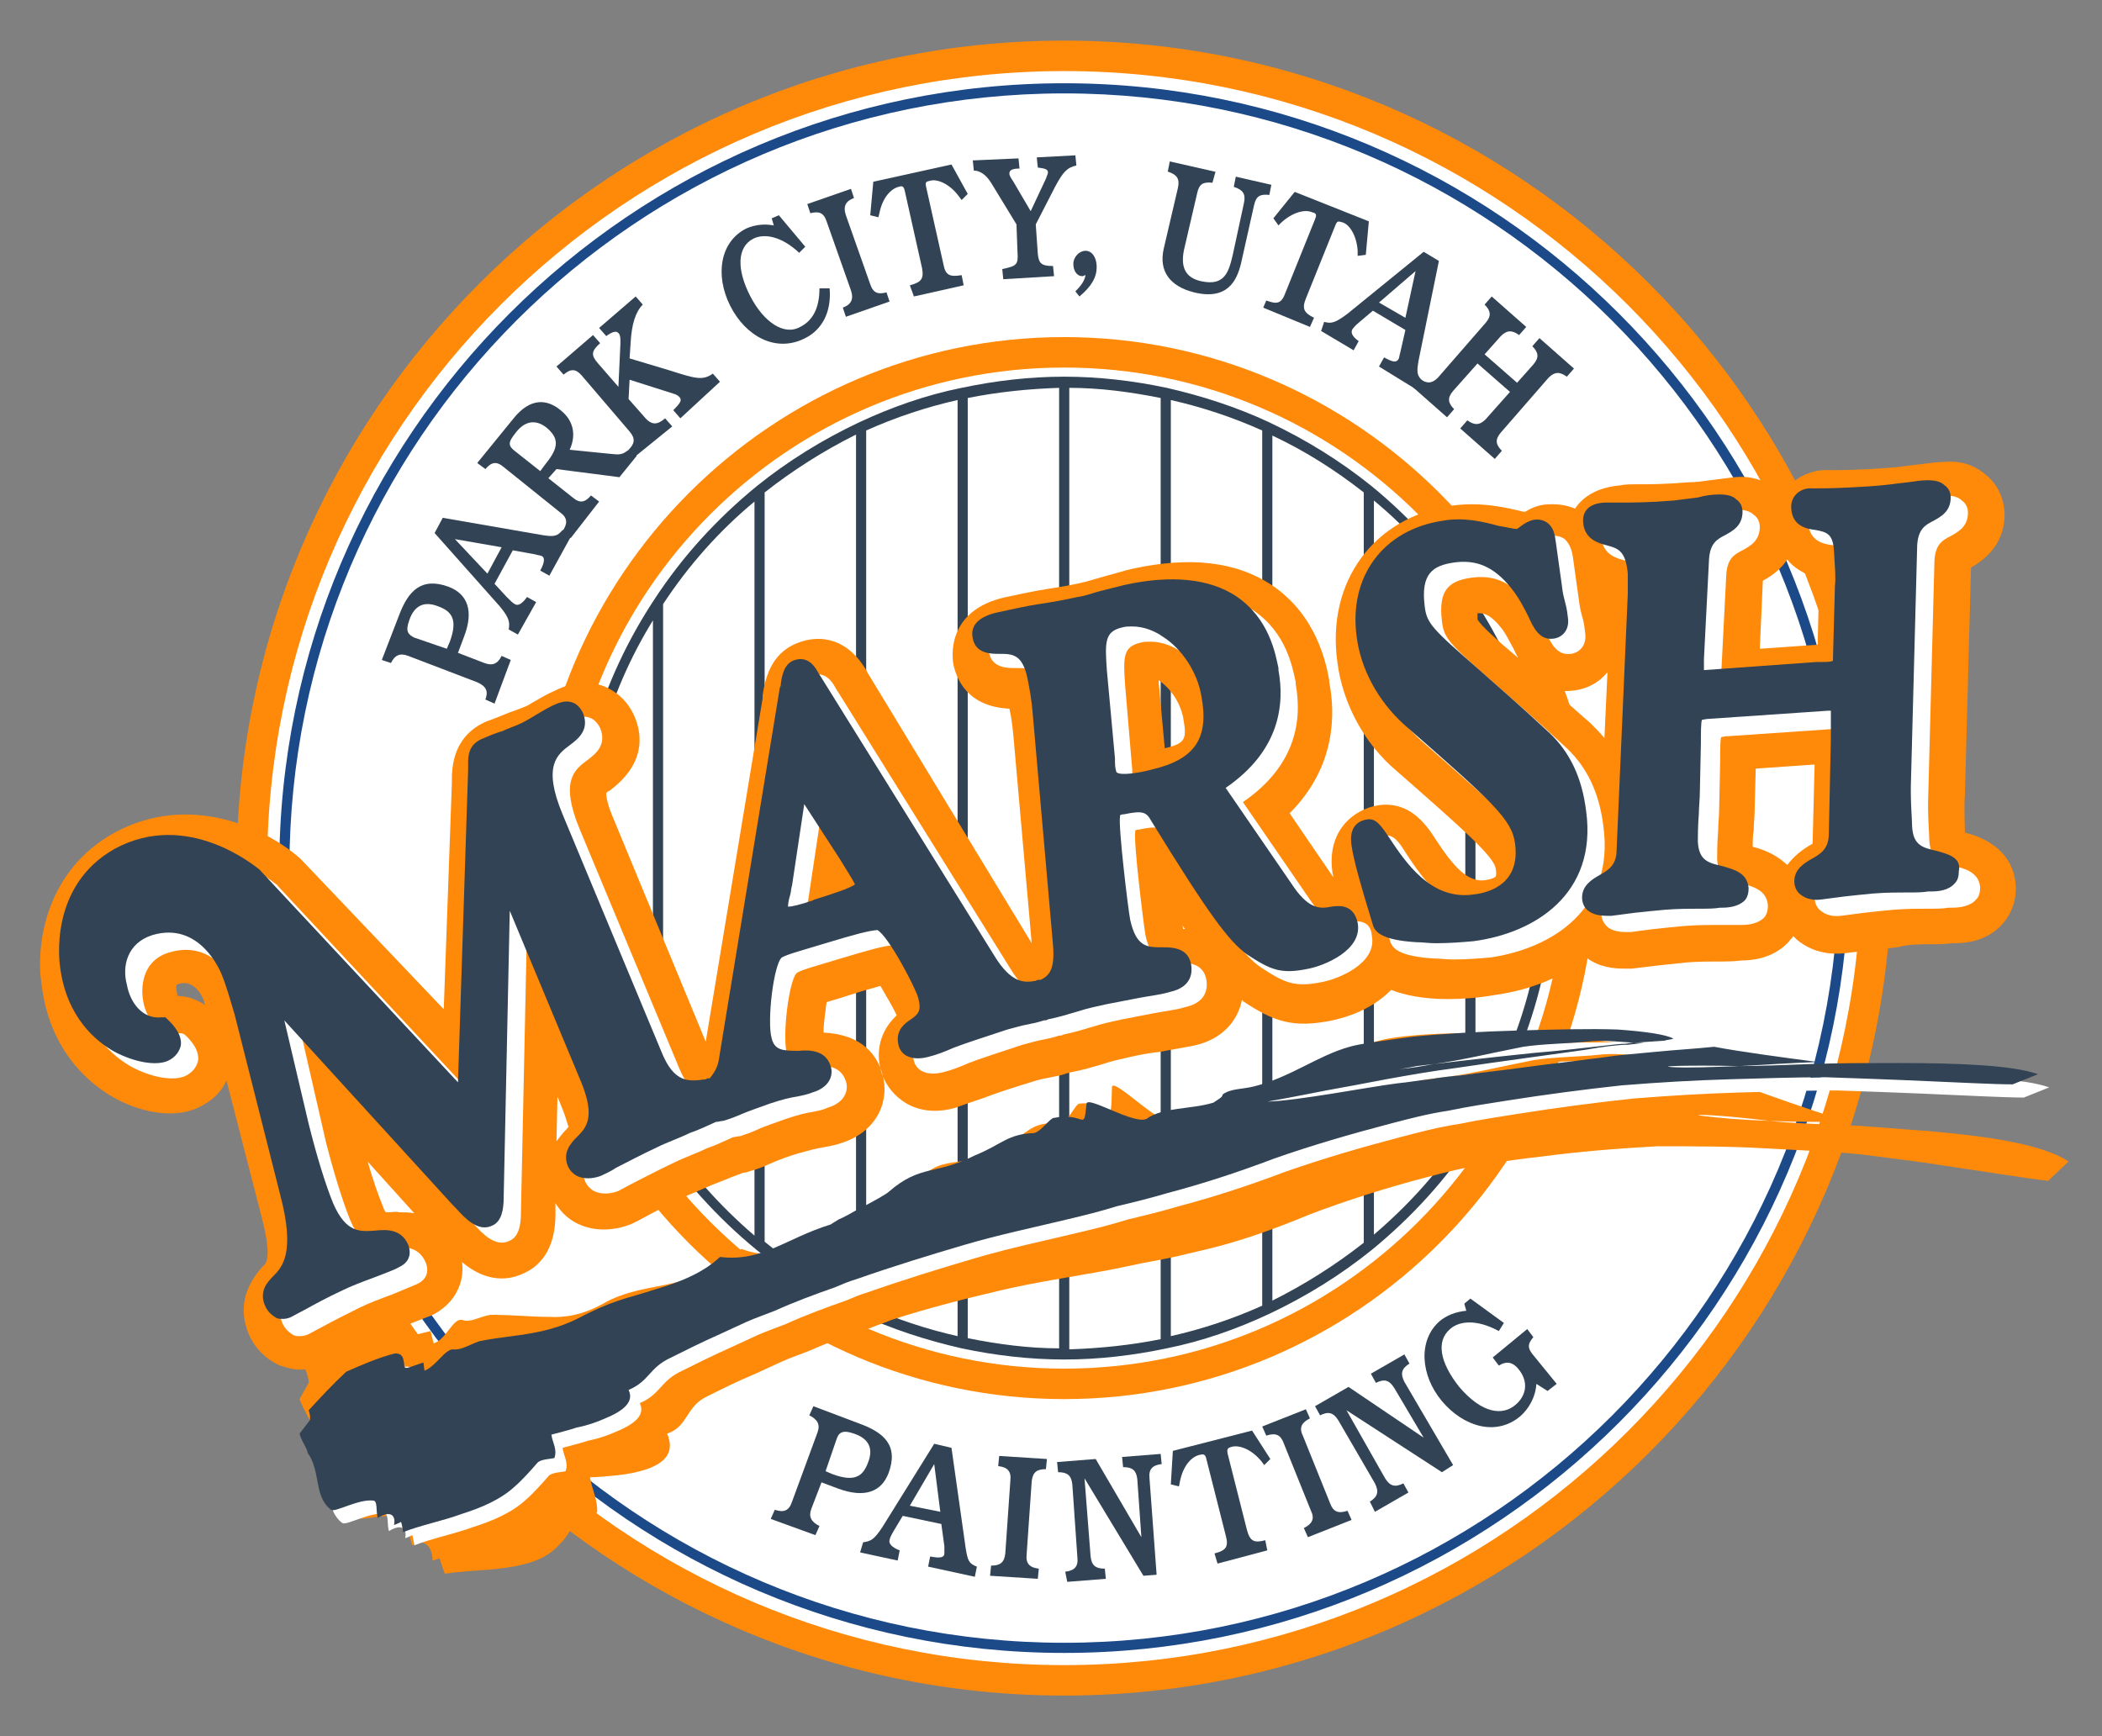 <?xml version="1.0" encoding="UTF-8" standalone="no"?>
<svg width="207px" height="171px" viewBox="0 0 207 171" version="1.1" xmlns="http://www.w3.org/2000/svg" xmlns:xlink="http://www.w3.org/1999/xlink" xmlns:sketch="http://www.bohemiancoding.com/sketch/ns">
    <rect x="0" y="0" width="207" height="171" fill="#808080" stroke="none"/>
    <!-- Generator: Sketch 3.4 (15588) - http://www.bohemiancoding.com/sketch -->
    <title>marsh-painting</title>
    <desc>Created with Sketch.</desc>
    <defs></defs>
    <g id="Page-1" stroke="none" stroke-width="1" fill="none" fill-rule="evenodd" sketch:type="MSPage">
        <g id="marsh-painting" sketch:type="MSLayerGroup" transform="translate(3, 4)">
            <circle id="Oval" fill="#FFFFFF" sketch:type="MSShapeGroup" cx="101.2" cy="81.3" r="80.6"></circle>
            <path d="M101.8,163 C56.9,163 20.3,126.4 20.3,81.5 C20.3,36.6 56.9,0 101.8,0 C146.7,0 183.3,36.6 183.3,81.5 C183.3,126.4 146.7,163 101.8,163 L101.8,163 Z M101.8,3 C58.5,3 23.3,38.2 23.3,81.5 C23.3,124.8 58.5,160 101.8,160 C145.1,160 180.3,124.8 180.3,81.5 C180.3,38.2 145.1,3 101.8,3 L101.8,3 Z" id="Shape" fill="#FF8908" sketch:type="MSShapeGroup"></path>
            <path d="M101.8,4.2 C59.2,4.2 24.5,38.9 24.5,81.5 C24.5,124.1 59.2,158.8 101.8,158.8 C144.4,158.8 179.1,124.1 179.1,81.5 C179.1,38.9 144.4,4.2 101.8,4.2 L101.8,4.2 Z M101.8,157.8 C59.7,157.8 25.5,123.6 25.5,81.5 C25.5,39.4 59.7,5.2 101.8,5.2 C143.9,5.2 178.1,39.4 178.1,81.5 C178.1,123.6 143.9,157.8 101.8,157.8 L101.8,157.8 Z" id="Shape" fill="#1C4A88" sketch:type="MSShapeGroup"></path>
            <g id="Group" transform="translate(72, 123)" fill="#314354" sketch:type="MSShapeGroup">
                <path d="M5.5,14.1 C5.8,13.3 5.5,12.8 4.7,12.4 L5.1,11.5 L9.6,13.2 C12.1,14.1 13.5,15.4 12.5,18.1 C11.8,19.9 10.2,20.6 7.5,19.6 L5.9,19 L4.9,21.6 C4.6,22.4 4.9,22.9 5.7,23.3 L5.3,24.2 L0.9,22.6 L1.3,21.7 C2.2,22 2.7,21.8 3,20.9 L5.5,14.1 L5.5,14.1 Z M6.3,17.9 C6.5,18 6.8,18.1 7,18.2 C9.2,19 10,18.4 10.5,17 C11,15.7 10.6,14.7 9.1,14.2 C8,13.8 7.6,14.1 7.4,14.7 L6.3,17.9 L6.3,17.9 Z" id="Shape"></path>
                <path d="M10,24.9 C10.8,24.8 11.1,24.6 11.9,23.4 L17,15.2 L18.7,15.6 L20.1,25.5 C20.3,26.7 20.4,27 21.2,27.3 L21,28.3 L16.4,27.3 L16.6,26.3 C17.6,26.5 18,26.4 18,26 L18,25.3 L17.7,23.1 L13.9,22.3 L13,23.8 C12.7,24.3 12.6,24.6 12.6,24.7 C12.5,25 12.8,25.4 13.6,25.7 L13.4,26.7 L9.7,25.9 L10,24.9 L10,24.9 Z M14.6,21.3 L17.6,21.9 L17,17.2 L14.6,21.3 L14.6,21.3 Z" id="Shape"></path>
                <path d="M22.6,27.2 C23.5,27.2 23.9,26.9 24,26 L24.5,18.8 C24.6,17.9 24.2,17.5 23.3,17.4 L23.4,16.4 L28.1,16.7 L28,17.7 C27.1,17.7 26.7,18 26.6,18.9 L26.1,26.1 C26,27 26.4,27.4 27.3,27.5 L27.2,28.5 L22.5,28.2 L22.6,27.2 L22.6,27.2 Z" id="Shape"></path>
                <path d="M29.9,27.8 C30.8,27.7 31.2,27.3 31.1,26.4 L30.6,19.2 C30.5,18.3 30.1,18 29.2,18 L29.1,17 L32.9,16.7 L37.4,24.4 L37.4,24.4 L37,18.7 C36.9,17.8 36.5,17.5 35.6,17.5 L35.5,16.5 L39.3,16.2 L39.4,17.2 C38.5,17.3 38.1,17.7 38.2,18.6 L38.9,28.1 L37.6,28.2 L31.8,18.6 L31.8,18.6 L32.4,26.3 C32.5,27.2 32.9,27.5 33.8,27.5 L33.9,28.5 L30.1,28.8 L29.9,27.8 L29.9,27.8 Z" id="Shape"></path>
                <path d="M44.6,26 C45.8,25.7 46,25.3 45.7,24.2 L43.8,16.7 C43.7,16.2 43.5,16.2 43.1,16.3 C42.3,16.5 41.5,17.4 41.2,18.9 L41.1,19.4 L40.3,19.2 L40.5,15.9 L48.3,13.9 L50.1,16.7 L49.5,17.3 L49.2,16.9 C48.2,15.7 47,15.3 46.3,15.5 C45.9,15.6 45.8,15.7 45.9,16.2 L47.8,23.7 C48.1,24.8 48.5,25 49.6,24.7 L49.8,25.7 L44.9,27 L44.6,26 L44.6,26 Z" id="Shape"></path>
                <path d="M53.4,23.5 C54.2,23.1 54.5,22.6 54.1,21.8 L51.4,15.1 C51.1,14.3 50.6,14.1 49.7,14.4 L49.3,13.5 L53.6,11.8 L54,12.7 C53.2,13.1 52.9,13.6 53.3,14.4 L56,21.1 C56.3,21.9 56.8,22.1 57.7,21.8 L58.1,22.7 L53.8,24.4 L53.4,23.5 L53.4,23.5 Z" id="Shape"></path>
                <path d="M59.9,20.9 C60.7,20.4 60.8,19.9 60.4,19.1 L56.8,12.9 C56.3,12.1 55.8,12 55,12.4 L54.5,11.5 L57.8,9.6 L65.2,14.6 L65.2,14.6 L62.3,9.7 C61.8,8.9 61.3,8.8 60.5,9.2 L60,8.3 L63.3,6.4 L63.8,7.3 C63,7.8 62.9,8.3 63.3,9.1 L68.1,17.3 L67,18 L57.6,11.9 L57.6,11.9 L61.4,18.6 C61.9,19.4 62.4,19.5 63.2,19.1 L63.7,20 L60.4,21.9 L59.9,20.9 L59.9,20.9 Z" id="Shape"></path>
                <path d="M76,4.7 C75.4,5.4 75.4,5.8 76.1,6.6 L78.3,9.3 L77.4,10 L76.3,9.3 C76.2,10.7 75.5,11.8 74.7,12.5 C72.3,14.5 69.1,13.5 67,11 C64.9,8.5 64.6,5 66.8,3.1 C67.4,2.6 68.3,2.2 69.4,2.1 L69.2,1.4 L69.8,0.9 L73.1,3.3 L72.6,4.1 C70.4,2.9 68.7,3.1 67.8,3.9 C66.4,5.1 66.8,7.2 68.7,9.6 C71,12.3 73,12.4 74.2,11.4 C75.3,10.5 75.6,9.1 74.5,7.8 C74,7.2 73.4,7 72.6,7.5 L72,6.7 L75.4,3.9 L76,4.7 L76,4.7 Z" id="Shape"></path>
            </g>
            <path d="M101.8,133.8 C73,133.8 49.5,110.3 49.5,81.5 C49.5,52.7 73,29.2 101.8,29.2 C130.6,29.2 154.1,52.7 154.1,81.5 C154.1,110.3 130.6,133.8 101.8,133.8 L101.8,133.8 Z M101.8,32.2 C74.6,32.2 52.5,54.3 52.5,81.5 C52.5,108.7 74.6,130.8 101.8,130.8 C129,130.8 151.1,108.7 151.1,81.5 C151.1,54.3 129,32.2 101.8,32.2 L101.8,32.2 Z" id="Shape" fill="#FF8908" sketch:type="MSShapeGroup"></path>
            <g id="Group" transform="translate(34, 11)" fill="#314354" sketch:type="MSShapeGroup">
                <path d="M3.2,49.6 C2.4,49.3 1.9,49.5 1.5,50.3 L0.6,50 L2.3,45.6 C3.2,43.2 4.5,41.8 7.2,42.8 C9,43.5 9.7,45.1 8.7,47.7 L8.1,49.3 L10.7,50.3 C11.5,50.6 12,50.4 12.4,49.6 L13.3,50 L11.7,54.3 L10.8,53.9 C11.1,53.1 10.9,52.6 10,52.2 L3.2,49.6 L3.2,49.6 Z M7,48.9 C7.1,48.7 7.2,48.4 7.3,48.2 C8.1,46 7.5,45.2 6.1,44.7 C4.8,44.2 3.8,44.6 3.3,46.1 C2.9,47.2 3.2,47.5 3.8,47.8 L7,48.9 L7,48.9 Z" id="Shape"></path>
                <path d="M13.1,47 C13.2,46.3 13.2,45.9 12.2,44.7 L5.8,37.5 L6.6,36 L16.4,37.7 C17.6,37.9 17.9,37.8 18.4,37.2 L19.3,37.7 L17.1,41.7 L16.2,41.2 C16.7,40.3 16.6,39.9 16.4,39.8 C16.3,39.7 16,39.7 15.7,39.6 L13.5,39.2 L11.7,42.5 L12.9,43.8 C13.3,44.2 13.5,44.4 13.7,44.5 C14,44.7 14.4,44.5 14.9,43.8 L15.8,44.3 L14,47.5 L13.1,47 L13.1,47 Z M11,41.5 L12.4,38.9 L7.8,38.1 L11,41.5 L11,41.5 Z" id="Shape"></path>
                <path d="M18.4,37.3 C18.9,36.6 18.9,36 18.2,35.5 L12.6,31 C11.9,30.4 11.4,30.5 10.8,31.2 L10,30.6 L13.5,26.3 C15.3,24 17,24.4 18.2,25.4 C19.6,26.5 19.7,28 19.1,29.3 L23.1,29.7 C24,29.8 24.3,29.8 24.9,29.3 L25.7,29.9 L24,32 L17.8,31.2 L17,32.1 L19.4,34 C20.1,34.6 20.6,34.5 21.2,33.8 L22,34.4 L19.2,38 L18.4,37.3 L18.4,37.3 Z M16.2,31.4 L16.8,30.6 C18.1,29 18,28.1 16.8,27.1 C15.9,26.4 14.8,26.3 13.8,27.6 C13,28.6 13,28.9 13.8,29.5 L16.2,31.4 L16.2,31.4 Z" id="Shape"></path>
                <path d="M24.9,29.3 C25.5,28.7 25.6,28.2 25,27.5 L20.3,22 C19.7,21.3 19.2,21.3 18.5,21.9 L17.8,21.1 L21.4,18 L22.1,18.8 C21.2,19.6 21.2,20 21.9,20.8 L23.9,23.1 L24.1,18.8 C24.1,18.3 24.1,18 23.9,17.8 C23.7,17.6 23.4,17.6 22.7,18.1 L22,17.3 L25.6,14.2 L26.3,15 C25.6,15.7 25.2,16.9 25.1,18.8 L25,20.3 L29,21.5 C31.5,22.3 32.2,22.5 33.2,21.8 L33.9,22.6 L30,26.2 L29.3,25.4 C30,24.7 30.2,24.4 29.9,24.1 C29.8,24 29.7,23.9 29.4,23.8 L25,22.4 L24.9,24.3 L26.4,26 C27.2,27 27.8,26.8 28.5,26.2 L29.2,27 L25.5,30 L24.9,29.3 L24.9,29.3 Z" id="Shape"></path>
                <path d="M39,6.5 L39.7,6.2 L42.3,9.3 L41.7,9.9 C39.9,8.2 38.2,8 37.2,8.5 C35.6,9.3 35.5,11.5 36.9,14.2 C38.2,16.7 40.2,18.1 41.8,17.2 C43,16.6 43.7,15.4 43.7,13.4 L44.7,13.4 C44.9,15.8 43.9,17.5 42.3,18.3 C39.4,19.8 36.4,18.1 34.9,15.1 C33.4,12.1 33.9,8.8 36.5,7.5 C37.2,7.2 38.1,7 39.2,7.2 L39.2,7.2 L39,6.5 L39,6.5 Z" id="Shape"></path>
                <path d="M46,15.3 C46.8,15 47.1,14.5 46.8,13.6 L44.4,6.8 C44.1,5.9 43.6,5.8 42.8,6 L42.5,5.1 L46.8,3.6 L47.1,4.5 C46.3,4.8 46,5.3 46.3,6.2 L48.7,13 C49,13.9 49.5,14 50.3,13.8 L50.6,14.7 L46.3,16.2 L46,15.3 L46,15.3 Z" id="Shape"></path>
                <path d="M52.6,13.1 C53.7,12.8 54,12.5 53.8,11.4 L52.1,3.8 C52,3.3 51.8,3.3 51.5,3.4 C50.7,3.6 49.9,4.5 49.6,6 L49.5,6.4 L48.7,6.2 L49,2.9 L56.7,1.2 L58.3,4.1 L57.7,4.7 L57.4,4.3 C56.5,3.1 55.3,2.6 54.6,2.8 C54.2,2.9 54.1,2.9 54.2,3.4 L55.9,11 C56.1,12.1 56.5,12.3 57.7,12.1 L57.9,13.1 L53,14.2 L52.6,13.1 L52.6,13.1 Z" id="Shape"></path>
                <path d="M61.7,11.5 C63.1,11.2 63.3,11.1 63.2,9.8 L63.1,7.1 L60.6,3 C60.1,2.2 59.5,1.8 58.9,1.8 L58.8,0.8 L63.3,0.6 L63.4,1.6 C62.6,1.6 62.4,1.8 62.4,2.1 C62.4,2.3 62.6,2.6 62.8,2.9 L64.5,5.8 L66,2.6 C66.1,2.3 66.2,2.1 66.2,2 C66.2,1.7 66,1.6 65.2,1.5 L65.1,0.5 L68.9,0.3 L69,1.3 C68.1,1.5 67.7,1.9 66.9,3.4 L65,7.1 L65.2,10 C65.3,10.9 65.5,11.2 66.7,11.2 L66.8,12.2 L61.8,12.5 L61.7,11.5 L61.7,11.5 Z" id="Shape"></path>
                <path d="M68.9,13.7 C69.4,13.2 69.8,12.7 69.9,12.1 C69.8,12.1 69.7,12.2 69.6,12.2 C69,12.2 68.7,11.6 68.7,11 C68.7,10.3 69.3,9.7 69.9,9.7 C70.5,9.7 71,10.3 71,11.3 C71,12.3 70.5,13.2 69.3,14.2 L68.9,13.7 L68.9,13.7 Z" id="Shape"></path>
                <path d="M82.4,3 C81.5,2.9 81.1,3.1 80.9,4 L79.6,9.6 C79.2,11.5 79.9,12.4 81.3,12.7 C83.6,13.2 84,11.8 84.4,10.1 L85.5,5 C85.7,4.1 85.4,3.7 84.5,3.4 L84.7,2.4 L88.2,3.2 L88,4.2 C87.1,4.1 86.7,4.3 86.5,5.2 L85.2,11 C84.8,12.6 83.9,14.6 80.6,13.8 C78.2,13.2 77.1,11.7 77.6,9.5 L79,3.5 C79.2,2.6 78.9,2.2 78,1.9 L78.2,0.9 L82.6,1.9 L82.7,1.9 L82.4,3 L82.4,3 Z" id="Shape"></path>
                <path d="M87.7,14.6 C88.8,15 89.2,14.9 89.6,13.8 L92.5,6.6 C92.7,6.1 92.6,6 92.2,5.9 C91.5,5.6 90.3,5.9 89.2,6.9 L88.9,7.2 L88.4,6.5 L90.5,3.9 L97.8,6.8 L97.5,10.1 L96.7,10.2 L96.7,9.7 C96.6,8.2 95.9,7.1 95.2,6.9 C94.8,6.8 94.7,6.7 94.5,7.2 L91.6,14.4 C91.2,15.4 91.4,15.8 92.4,16.3 L92,17.2 L87.4,15.3 L87.7,14.6 L87.7,14.6 Z" id="Shape"></path>
                <path d="M93.4,16.7 C94.1,16.9 94.5,16.8 95.7,15.9 L103.2,9.8 L104.7,10.7 L102.7,20.5 C102.5,21.7 102.5,22 103.2,22.6 L102.7,23.5 L98.8,21.1 L99.3,20.2 C100.2,20.7 100.5,20.7 100.7,20.4 C100.8,20.3 100.8,20 100.9,19.7 L101.4,17.5 L98.2,15.6 L96.9,16.7 C96.4,17.1 96.3,17.3 96.2,17.4 C96,17.7 96.1,18.1 96.8,18.6 L96.3,19.5 L93.1,17.6 L93.4,16.7 L93.4,16.7 Z M98.8,14.8 L101.4,16.3 L102.4,11.7 L98.8,14.8 L98.8,14.8 Z" id="Shape"></path>
                <path d="M102.8,22.3 C103.5,22.8 104,22.8 104.6,22.2 L109.3,16.8 C109.9,16.1 109.8,15.6 109.2,15 L109.9,14.2 L113.3,17.2 L112.6,18 C111.9,17.5 111.4,17.5 110.8,18.1 L109.2,19.9 L112.4,22.7 L114,20.9 C114.6,20.2 114.5,19.7 113.9,19.1 L114.6,18.3 L118,21.3 L117.3,22.1 C116.6,21.6 116.1,21.6 115.5,22.2 L110.8,27.6 C110.2,28.3 110.3,28.8 110.9,29.4 L110.2,30.2 L106.8,27.2 L107.5,26.4 C108.2,26.9 108.7,26.9 109.3,26.3 L111.7,23.6 L108.5,20.8 L106.1,23.5 C105.5,24.2 105.6,24.7 106.2,25.3 L105.5,26.1 L102.1,23.1 L102.8,22.3 L102.8,22.3 Z" id="Shape"></path>
            </g>
            <path d="M142.2,55.1 C139.4,50.9 136,47.1 132.1,43.9 C129,41.4 125.6,39.3 122,37.6 L122,37.6 C118.8,36.1 115.4,35 111.9,34.2 L111.9,34.2 C108.6,33.5 105.2,33.1 101.8,33.1 C98.4,33.1 95,33.5 91.7,34.2 C88.2,34.9 84.8,36.1 81.6,37.6 C78,39.3 74.6,41.4 71.5,43.9 C67.6,47.1 64.2,50.8 61.4,55.1 C56.2,63 53.5,72.1 53.5,81.5 C53.5,90.9 56.2,100.1 61.4,107.9 L61.4,107.9 C64.2,112.1 67.6,115.9 71.5,119.1 C74.6,121.6 78,123.7 81.6,125.4 C84.8,126.9 88.2,128 91.7,128.8 C95,129.5 98.4,129.9 101.8,129.9 C105.2,129.9 108.6,129.5 111.9,128.8 L111.8,128.3 L111.9,128.8 C115.4,128.1 118.8,126.9 122,125.4 L122,125.4 C125.6,123.7 129,121.6 132.1,119.1 C136,115.9 139.4,112.2 142.2,107.9 C147.4,100 150.1,90.9 150.1,81.5 C150.1,72.1 147.3,62.9 142.2,55.1 L142.2,55.1 Z M142.3,57.1 C146.8,64.5 149.1,72.9 149.1,81.5 C149.1,90.2 146.8,98.6 142.3,105.9 L142.3,57.1 L142.3,57.1 Z M72.3,44.5 C75.1,42.3 78.1,40.4 81.3,38.8 L81.3,124 C78.1,122.5 75.1,120.6 72.3,118.3 L72.3,44.5 L72.3,44.5 Z M82.3,38.4 C85.2,37.1 88.2,36.1 91.3,35.4 L91.3,127.6 C88.2,126.9 85.2,125.9 82.3,124.6 L82.3,38.4 L82.3,38.4 Z M92.3,35.2 C95.3,34.6 98.3,34.3 101.3,34.2 L101.3,128.8 C98.3,128.8 95.3,128.4 92.3,127.8 L92.3,35.2 L92.3,35.2 Z M102.3,34.2 C105.3,34.2 108.3,34.6 111.3,35.2 L111.3,127.9 C108.3,128.5 105.3,128.8 102.3,128.9 L102.3,34.2 L102.3,34.2 Z M112.3,35.4 C115.4,36.1 118.4,37.1 121.3,38.4 L121.3,124.6 C118.4,125.9 115.4,126.9 112.3,127.6 L112.3,35.4 L112.3,35.4 Z M122.3,38.9 C125.5,40.4 128.5,42.3 131.3,44.5 L131.3,118.4 C128.5,120.6 125.5,122.5 122.3,124.1 L122.3,38.9 L122.3,38.9 Z M61.3,57.1 L61.3,106 C56.8,98.6 54.5,90.2 54.5,81.6 C54.5,72.8 56.8,64.4 61.3,57.1 L61.3,57.1 Z M62.3,107.5 L62.3,55.5 C64.8,51.7 67.8,48.3 71.3,45.4 L71.3,117.7 C67.8,114.7 64.8,111.3 62.3,107.5 L62.3,107.5 Z M132.3,117.6 L132.3,45.3 C135.8,48.2 138.8,51.6 141.3,55.4 L141.3,107.4 C138.8,111.3 135.7,114.7 132.3,117.6 L132.3,117.6 Z" id="Shape" fill="#314354" sketch:type="MSShapeGroup"></path>
            <path d="M190.5,78 C190.5,77.1 190.4,75.8 190.5,74.2 L191.1,51.9 C193.4,50.6 194.5,48.7 194.4,46.4 C194.3,45 193.7,43.7 192.6,42.8 C191.8,42.1 190.5,41.3 188.4,41.5 C187.8,41.5 187.1,41.6 186.3,41.7 C185.3,41.8 184.2,42 182.7,42.1 C179.7,42.3 178.5,42.3 177.7,42.3 L176.6,42.3 C174.9,42.4 173.4,43.3 172.5,44.7 C172.4,44.5 172.2,44.4 172,44.3 C171.2,43.6 169.9,42.8 167.8,43 C167,43.1 166.2,43.2 165.4,43.3 C164.7,43.4 164,43.5 163.3,43.5 C160.9,43.7 159.4,43.7 158.3,43.7 C157.6,43.7 157,43.7 156.6,43.8 C154.3,44 152.9,44.9 152.1,46.1 C151.2,45.7 150.2,45.6 149.1,45.7 C148.3,45.8 147.7,46.1 147.2,46.4 L147,46.4 C145.4,46 142.9,45.4 140,45.8 C132.3,46.9 127.6,53.3 128.7,61.2 C129.2,65.2 131.3,69.2 134.5,71.9 C141,77.6 144.2,80.4 144.3,81.6 C144.4,82.1 144.3,82.3 144.3,82.3 C144.3,82.4 143.9,82.6 143.2,82.7 C141.5,82.9 140.1,81.3 138.4,78.7 C137.5,77.3 135.9,74.9 132.8,75.3 C130.2,75.7 127.7,77.9 128.2,81.8 C128.2,82 128.3,82.2 128.3,82.4 L124,76.1 C128.6,71.5 128.5,66.2 127.9,63.2 L127.9,63 C127.6,61.4 126.7,56.6 122.2,53.6 C118.7,51.3 114.2,50.8 108.6,52 C107.7,52.2 106.8,52.5 106,52.7 C105.3,52.9 104.6,53.1 103.9,53.3 C102.7,53.6 101.5,53.8 100.2,54 C98.9,54.2 97.5,54.5 96.1,54.8 C90,56.1 90.8,61 90.9,61.5 C91.2,62.8 92.2,65.6 96.4,65.8 C96.6,66.6 96.7,67.5 96.8,68.5 L98.6,88.9 L82.4,62.2 L82.3,62 C80.1,58.3 77.1,58.8 75.9,59.2 C73.7,59.9 72.5,61.6 72.1,64.5 L72.1,64.7 L72.1,64.8 L66.5,98.6 L57.4,76.6 C56.8,75.2 56.7,74.5 56.7,74.1 C56.8,74 56.9,73.9 57,73.9 C60.5,71.3 60.3,68.5 59.5,66.6 C58.9,65.2 57.9,64.2 56.5,63.6 C54.4,62.8 52.5,63.6 51.7,64 C51,64.3 50.3,64.7 49.8,65 C49.4,65.2 49,65.5 48.7,65.6 C48.2,65.8 47.7,66 47.1,66.2 C46.4,66.5 45.6,66.8 44.8,67.1 C42.6,68.1 41.5,70 41.5,72.7 L41.5,73.1 L40.7,95.4 L26.8,80.8 C26.7,80.7 26.6,80.6 26.5,80.5 C23.2,77.6 15.7,74 8.3,78 C1.4,81.8 0.5,89.2 1.1,93 C1.9,99.6 5.9,102.8 8.2,104.1 C10.5,105.4 13.9,106.3 16.5,105.1 C17.8,104.5 18.8,103.6 19.3,102.4 L22.8,116 C23.8,119.9 23.2,120.5 22.9,120.7 C21,122.8 20.5,125 21.5,127.4 C22.1,128.8 23.2,129.9 24.6,130.5 C25.2,130.7 25.9,130.9 26.5,130.9 C27.3,130.9 28.1,130.7 28.8,130.4 C29.3,130.2 29.8,129.9 30.5,129.5 C31.4,129 32.5,128.4 33.8,127.8 C34.5,127.5 35.7,127 36.8,126.6 C37.9,126.2 38.8,125.8 39.4,125.6 C41.6,124.6 42.8,122.5 42.5,120.3 C43.9,121.5 46.1,122.6 48.6,121.4 C50.6,120.5 51.7,118.5 51.7,115.6 L51.7,114.5 C52.3,115.5 53.2,116.3 54.3,116.7 C55.8,117.3 57.7,117.2 59.3,116.5 C59.7,116.3 60.3,116 61,115.6 C62,115.1 63.2,114.4 64.8,113.7 C65.8,113.3 66.8,112.8 67.9,112.4 C68.6,112.1 69.4,111.8 70.2,111.5 C70.5,111.5 70.7,111.4 71,111.3 C71.8,111.1 72.4,110.8 73.1,110.5 C73.8,110.2 74.6,109.9 75.6,109.6 C76.7,109.3 77.4,109.1 78.1,109 C78.6,108.9 79.2,108.8 79.8,108.6 C83.6,107.4 84.6,104.2 83.9,101.8 C83.4,100 82,97.9 78.1,97.7 C78.1,96.7 78.3,95.6 78.4,94.7 C79.1,94.5 80.1,94.2 81,93.9 C82.2,93.5 83.1,93.3 83.7,93.1 C84.2,94 84.9,95.1 85.3,96 C83.2,98 83.4,100.3 83.8,101.6 C84.2,102.9 85.1,104 86.3,104.7 C87.7,105.5 89.4,105.6 91.1,105.1 C91.9,104.8 92.8,104.5 93.7,104.2 C95,103.7 96.5,103.2 98.8,102.5 C99.4,102.3 100,102.2 100.5,102.1 C101,102 101.6,101.9 102.1,101.7 C102.2,101.7 102.4,101.6 102.5,101.6 C103.6,101.4 104.6,101.1 105.6,100.8 C106.5,100.5 107.4,100.3 108.3,100.1 C109.2,99.9 110.2,99.7 111.2,99.6 C112.3,99.4 113.4,99.2 114.5,99 C117.4,98.4 118.9,96.5 119.3,94.5 C119.3,94.5 119.4,94.5 119.4,94.6 C122.4,96.6 124.3,97.3 128.2,96.5 C130.9,95.9 132.7,94.8 134,93.5 C135.3,94 137.1,94.4 139.6,94.4 C140.9,94.4 142.5,94.3 144.2,94 C147.8,93.5 150.9,92.2 153.2,90.3 C154.5,91.3 156,91.4 156.9,91.4 L157.7,91.4 C158.6,91.3 159.4,91.2 160.2,91.1 C161.1,91 162,90.9 163,90.8 C164.2,90.7 165.3,90.7 166.2,90.7 C167,90.7 167.7,90.7 168.5,90.6 C169.3,90.6 171.6,90.5 173.2,88.7 C173.3,88.5 173.5,88.4 173.6,88.2 C173.7,88.3 173.8,88.4 173.9,88.5 C174.7,89.2 176.2,90.1 178.5,89.9 C179.4,89.8 180.2,89.7 181.1,89.6 C182,89.5 182.8,89.4 183.8,89.3 C185,89 186,89 187,89 C187.8,89 188.5,89 189.2,88.9 L189.4,88.9 C190.4,88.9 192.6,88.8 194.2,87 C195.1,86 195.6,84.6 195.5,83.2 C195.4,81.4 194.4,79 190.5,78 L190.5,78 Z M170.6,53.2 C171.7,52.6 172.5,51.9 173,51.1 C173.6,51.9 174.6,52.5 176,53 C176.1,54 176.1,54.6 176.1,55.2 L176,59.5 L170.3,59.9 L170.6,53.2 L170.6,53.2 Z M144.8,57.8 C145.3,58.4 145.6,59.1 146,59.8 C146.1,60 146.3,60.4 146.5,60.8 C144.5,59.1 142.8,57.6 142.5,57 L142.5,56.8 L142.5,56.4 C142.9,56.4 143.6,56.3 144.8,57.8 L144.8,57.8 Z M153.6,67.2 C152.2,66 151,64.9 149.9,63.9 C150.5,64.1 151.3,64.1 152.1,64 C153.4,63.8 154.5,63.2 155.3,62.2 L155,68.7 C154.6,68.2 154.1,67.7 153.6,67.2 L153.6,67.2 Z M111.1,63 L111.1,63 C112.3,63.8 113.2,65.2 113.5,66.6 C113.9,68.8 113.8,69.2 111.7,69.7 L111.1,63.1 C111.1,63.1 111.1,63.1 111.1,63 L111.1,63 Z M113.4,87.1 C113.5,87.2 113.6,87.4 113.7,87.5 L113.5,87.5 C113.5,87.4 113.5,87.2 113.4,87.1 L113.4,87.1 Z M35.3,115.4 L35,115.4 C34.9,115.3 34.8,115.1 34.7,114.8 C34.2,113.6 33.7,112.1 33.2,110.4 L37.8,115.5 C37.3,115.4 36.8,115.4 36.3,115.4 C36,115.3 35.6,115.4 35.3,115.4 L35.3,115.4 Z M14.5,94.1 C14.4,93.8 14.3,93.2 14.4,93 C14.4,93 14.4,93 14.6,92.9 C16,92.5 16.8,93.8 17.1,94.6 L17.1,94.7 C17.1,94.8 17.2,94.9 17.2,95 C16.5,94.5 15.5,94.1 14.5,94.1 L14.5,94.1 Z M52.9,107.1 C52.5,107.5 52.1,108 51.8,108.4 L51.9,104 L52.5,105.5 C52.8,106.3 52.9,106.8 53,107 C53,107 52.9,107 52.9,107.1 L52.9,107.1 Z M175.5,79.1 C174.4,79.7 173.6,80.4 173,81.2 C172.3,80.5 171.2,79.8 169.6,79.4 C169.6,78.9 169.6,78.3 169.7,77.8 C169.7,77.1 169.8,76.4 169.8,75.5 L169.9,71.7 L175.7,71.3 L175.5,79.1 L175.5,79.1 Z" id="Shape" fill="#FF8908" sketch:type="MSShapeGroup"></path>
            <g id="Group" transform="translate(4, 44)" fill="#FFFFFF" sketch:type="MSShapeGroup">
                <path d="M125.8,42.8 C124.8,42.9 123.7,43.1 122.2,40.9 L115.4,31 C120.8,27.3 121.2,22.7 120.6,19.4 L120.6,19.2 C120.3,17.8 119.7,14.3 116.4,12.1 C113.8,10.4 110.1,10 105.5,11 C104.7,11.2 103.9,11.4 103.1,11.6 C102.3,11.8 101.6,12 100.8,12.2 C99.5,12.5 98.2,12.7 96.9,12.9 C95.6,13.1 94.3,13.4 92.9,13.7 C91,14.1 90.2,15 90.4,16.3 C90.7,17.8 92.2,17.8 93,17.8 C94.3,17.8 95.3,17.8 95.8,20.3 C96,21.3 96.2,22.4 96.3,23.6 L98.3,46.4 C98.5,48.8 97.9,49.4 97.1,49.8 C96.9,49.8 96.7,49.8 96.6,49.9 C95.5,50.1 94.2,50.2 92.5,47.4 L75.5,20.1 C75.4,20 75.4,19.9 75.3,19.8 C75,19.2 74.3,18.1 73,18.5 C71.9,18.8 71.7,20.1 71.6,20.8 C71.6,20.9 71.6,21.1 71.5,21.2 L71.5,21.2 L65.5,57.8 C65.4,58.6 65,59.2 64.6,59.7 C64.5,59.7 64.3,59.7 64.2,59.8 C62.6,60 61.1,60.3 59.8,57 L50.1,33.7 C48.1,28.9 49.6,27.8 50.8,26.9 C51.6,26.3 52.8,25.4 52.1,23.7 C51.8,23.1 51.4,22.8 51.1,22.7 C50.3,22.4 49.6,22.8 49.1,23 C48.5,23.3 48,23.6 47.5,23.9 C47,24.2 46.5,24.5 46,24.7 C45.4,25 44.8,25.2 44.1,25.4 C43.4,25.6 42.7,25.9 42,26.2 C40.7,26.8 40.7,27.9 40.7,28.7 L40.7,29.2 L39.7,60 L20.3,39.2 C20.3,39.2 20.3,39.1 20.2,39.1 C19.9,38.9 13.2,33.2 6,37.1 C-0.6,40.7 0.6,48.5 0.6,48.6 C1.2,53.7 4.2,56.1 6,57.1 C7.9,58.1 10,58.5 11.2,58 C12.1,57.6 12.4,56.9 12.5,56.5 C12.7,55.3 11.5,54.2 11.3,54 C11.1,53.8 10.8,53.7 10.5,53.8 C8.6,54 7.4,52.3 7.1,50.6 C6.8,48.9 7.2,46.5 9.7,45.8 C14.4,44.4 16.4,49.4 16.5,49.6 C17,50.8 17.5,52.6 17.8,53.6 L22.3,71.4 C23.8,77.1 22.5,78.5 21.6,79.4 C21,80 20.2,80.9 20.8,82.3 C21.1,83 21.6,83.3 21.9,83.5 C22.1,83.6 22.3,83.6 22.6,83.6 C22.9,83.6 23.2,83.5 23.4,83.4 C23.8,83.2 24.3,82.9 24.9,82.6 C25.8,82.1 27,81.5 28.4,80.8 C29.2,80.4 30.5,79.9 31.6,79.5 C32.6,79.1 33.5,78.7 34,78.5 C35.4,77.9 35.1,76.7 34.9,76.3 C34.2,74.7 32.7,74.8 31.7,74.9 C30.2,75 28.8,75.2 27.5,72.2 C26.7,70.2 25.9,67.6 25.1,64.5 L22.7,54 L39.3,72.2 C39.4,72.3 39.5,72.4 39.6,72.5 C40.5,73.5 41.8,74.9 43.2,74.2 C44.1,73.8 44.3,72.6 44.3,71.5 L44.9,43.2 L51.9,60 C53.4,63.6 52.4,64.6 51.5,65.5 C50.9,66.1 50.1,67 50.6,68.3 C50.8,68.8 51.2,69.2 51.7,69.4 C52.5,69.7 53.4,69.5 53.9,69.3 C54.3,69.1 54.8,68.8 55.4,68.5 C56.4,68 57.7,67.3 59.4,66.5 C60.4,66 61.6,65.6 62.6,65.1 C63.5,64.8 64.3,64.4 65.2,64 C65.4,64 65.7,63.9 65.9,63.9 C66.5,63.7 67.1,63.5 67.7,63.2 C68.4,62.9 69.3,62.6 70.4,62.2 C71.6,61.8 72.4,61.6 73.1,61.5 C73.6,61.4 74.1,61.3 74.5,61.1 C76.2,60.6 76.6,59.4 76.3,58.5 C75.8,56.9 74.2,56.9 73.1,57 C71.5,57 70.8,56.9 70.5,55.8 C70,54.1 70.7,48.4 71.5,47.8 C72,47.5 73.5,47.1 75.8,46.4 C78.8,45.5 79.9,45.2 80.9,45.1 C82,45.7 84.6,50.7 84.9,51.7 C85.3,53.1 84.9,53.4 84.2,53.9 C83.6,54.3 82.6,55 83,56.5 C83.1,56.9 83.4,57.3 83.8,57.5 C84.4,57.8 85.1,57.8 85.9,57.6 C86.7,57.4 87.5,57.1 88.4,56.7 C89.7,56.2 91.3,55.7 93.7,54.9 C94.5,54.7 95.1,54.5 95.7,54.4 C96.2,54.3 96.7,54.2 97.3,54 L97.3,54 C97.4,54 97.6,54 97.7,53.9 C98.7,53.7 99.7,53.4 100.7,53.1 C101.6,52.8 102.6,52.6 103.5,52.4 C104.5,52.2 105.6,52 106.6,51.8 C107.6,51.6 108.7,51.5 109.7,51.2 C112,50.7 111.9,49.1 111.8,48.5 C111.5,46.8 109.9,46.8 108.9,46.8 C107.5,46.8 106.4,46.8 105.8,44.1 C105.6,42.9 104.6,34.8 104.8,33.9 L104.8,33.8 C104.8,33.8 104.9,33.7 105.2,33.7 C107.1,33.3 107.4,33.5 107.9,34.4 C113.4,43.3 115.4,46.1 117.2,47.3 C119.5,48.8 120.5,49.3 123.3,48.7 C124.8,48.4 128.6,46.9 128.1,44.2 C128,42.5 126.5,42.7 125.8,42.8 L125.8,42.8 Z M108.1,29.3 C107,29.6 105.2,29.9 104.7,29.6 C104.7,29.6 104.6,29.5 104.6,29.4 C104.5,29 104.5,28.8 104.5,28.2 L104.5,27.8 L104.5,27.8 L103.8,19.5 C103.6,16.7 103.6,15.7 105.3,15.3 C105.6,15.2 106,15.2 106.3,15.2 C107.5,15.2 108.6,15.7 109.3,16.2 C111.2,17.4 112.7,19.7 113.1,22 C113.8,26.2 112.4,28.3 108.1,29.3 L108.1,29.3 Z M78.8,40.6 C78.3,41 76.4,41.6 74.8,42.1 L74.6,42.1 C73.4,42.5 72.6,42.7 72.2,42.7 C72.2,42.4 72.3,41.9 72.4,41.6 C72.5,41.3 72.5,40.9 72.6,40.6 L73.8,32.6 L77.3,38 L77.4,38.1 C78,39.1 78.6,40 78.8,40.6 L78.8,40.6 Z" id="Shape"></path>
                <path d="M150.9,33.4 C150.5,30.1 149.3,27.6 147.3,25.7 C144.4,23 142.1,21 140.4,19.5 C135.7,15.4 135.2,14.9 135,13.2 C134.6,10 135.8,9.2 137.9,8.9 C140.1,8.6 141.8,9.3 143.5,11.4 C144.3,12.4 144.8,13.4 145.2,14.2 C145.7,15.3 146.3,16.6 147.7,16.4 C148.5,16.3 149.3,15.6 149.1,14.3 C149,13.4 148.9,13 148.8,12.7 C148.7,12.3 148.6,12 148.5,11.2 L147.9,6.9 C147.8,6.2 147.6,5.6 147.1,5.1 C146.8,4.9 146.4,4.7 145.7,4.8 C145.3,4.9 144.9,5.1 144.5,5.4 C144.4,5.5 144.2,5.6 144.1,5.7 C143.7,5.7 143,5.5 142.3,5.4 C140.8,5 138.8,4.5 136.7,4.9 C130.9,5.8 127.5,10.4 128.3,16.3 C128.7,19.5 130.4,22.6 132.9,24.9 C141.7,32.6 143.6,34.3 143.9,36.7 C144.4,40.5 141.6,41.5 139.8,41.7 C135.6,42.3 133.1,38.5 131.5,36.1 C130.7,34.8 130.2,34.2 129.4,34.3 C128.7,34.4 127.5,34.9 127.8,36.9 C128,38.3 128.7,40.8 129.9,44.7 C130.1,45.4 130.8,46.2 134.2,46.4 C134.8,46.4 135.4,46.5 136.1,46.5 C137.4,46.5 138.7,46.4 139.8,46.3 C145.9,45.4 152,41.5 150.9,33.4 L150.9,33.4 Z" id="Shape"></path>
                <path d="M185.4,37.3 C184.1,37 183.2,36.8 183,34.9 C183,34.1 182.8,32.3 182.9,30 L183.5,7.2 C183.6,5.6 184.3,5.2 185.1,4.8 C185.8,4.4 186.8,3.9 186.8,2.5 C186.8,1.9 186.5,1.5 186.2,1.3 C185.8,0.9 185.2,0.8 184.5,0.8 C183.9,0.8 183.3,0.9 182.6,1 C181.6,1.1 180.4,1.3 178.8,1.4 C175.7,1.6 174.4,1.6 173.6,1.6 L172.8,1.6 C171.8,1.7 171,2.5 171.1,3.6 C171.2,5.3 172.6,5.6 173.5,5.7 C174.6,5.9 175.2,6.1 175.3,7.8 C175.4,9.5 175.5,10.4 175.4,11.2 L175.2,18.6 C174.9,18.7 174.5,18.7 174.1,18.7 L162.5,19.5 L162.5,18.4 L163,8.6 C163.1,7 163.8,6.6 164.6,6.2 C165.3,5.8 166.3,5.3 166.3,3.9 C166.3,3.3 166,2.9 165.7,2.7 C165.3,2.3 164.7,2.2 164,2.2 C163.3,2.2 162.6,2.3 161.9,2.5 C161.1,2.6 160.3,2.7 159.6,2.8 C157.1,3 155.5,3 154.4,3 L152.9,3 C151.4,3.1 150.7,3.7 150.7,4.9 C150.8,6.6 152.2,7 153,7.2 C154.1,7.5 154.9,7.7 155.1,10.1 L155.1,12.1 L155.1,12.8 L154.1,37.3 C154.1,38.8 153.3,39.3 152.4,39.8 C151.7,40.2 150.7,40.8 150.7,42 C150.7,42.5 150.9,42.9 151.3,43.3 C151.8,43.7 152.5,43.8 153.1,43.8 L153.6,43.8 C154.3,43.7 155.1,43.6 155.9,43.5 C156.8,43.4 157.8,43.3 158.9,43.2 C160.2,43.1 161.4,43.1 162.3,43.1 L164.3,43.1 L164.5,43.1 C165.1,43.1 166.1,43 166.7,42.4 C167,42.1 167.1,41.6 167.1,41.2 C167,39.6 165.5,39.3 164.5,39 C163.2,38.7 162.2,38.5 162.1,36.6 C162.1,36.1 162.1,35.1 162.2,33.8 C162.2,33.1 162.3,32.4 162.3,31.6 L162.4,26.9 C162.4,25.8 162.4,24.8 162.5,24.6 C162.6,24.6 162.8,24.5 163.3,24.5 L175,23.7 L175.3,23.7 L175.3,23.8 L175.3,26.4 L175.3,26.4 L175.1,35.7 C175.1,37.2 174.3,37.7 173.4,38.2 C172.7,38.6 171.7,39.2 171.7,40.4 C171.7,40.9 171.9,41.4 172.3,41.7 C172.8,42.1 173.4,42.3 174.3,42.2 C175.1,42.1 175.8,42 176.6,41.9 C177.5,41.8 178.4,41.7 179.5,41.6 C180.8,41.5 181.9,41.5 182.9,41.5 C183.7,41.5 184.3,41.5 184.9,41.4 L185.2,41.4 C185.9,41.4 187,41.3 187.6,40.6 C187.9,40.3 188,39.9 188,39.4 C187.9,37.9 186.4,37.5 185.4,37.3 L185.4,37.3 Z" id="Shape"></path>
            </g>
            <g id="Group" transform="translate(2, 43)" fill="#314354" sketch:type="MSShapeGroup">
                <path d="M126.1,42.3 C125.1,42.5 124,42.6 122.5,40.5 L115.7,30.6 C121.1,26.9 121.5,22.3 120.9,19 L120.9,18.8 C120.6,17.4 120,13.9 116.7,11.7 C114.1,10 110.4,9.6 105.8,10.6 C105,10.8 104.2,11 103.4,11.2 C102.6,11.4 101.9,11.7 101.1,11.8 C99.8,12.1 98.6,12.3 97.3,12.5 C96,12.7 94.7,13 93.3,13.3 C91.4,13.7 90.5,14.6 90.8,15.9 C91.1,17.4 92.6,17.4 93.4,17.4 C94.7,17.4 95.7,17.4 96.2,19.9 C96.4,20.9 96.6,22 96.7,23.3 L98.7,46.1 C98.9,48.5 98.3,49.1 97.5,49.5 C97.3,49.5 97.1,49.5 97,49.6 C95.9,49.8 94.6,49.9 92.9,47.1 L75.8,19.6 C75.7,19.5 75.7,19.4 75.6,19.3 C75.3,18.7 74.6,17.6 73.3,18 C72.2,18.3 72,19.6 71.9,20.3 C71.9,20.4 71.9,20.6 71.8,20.7 L65.8,57.3 C65.7,58.1 65.3,58.7 64.9,59.2 C64.8,59.2 64.6,59.2 64.5,59.3 C62.9,59.5 61.4,59.8 60.1,56.5 L50.4,33.2 C48.4,28.4 49.9,27.3 51.1,26.4 C51.9,25.8 53.1,24.9 52.4,23.2 C52.1,22.6 51.7,22.3 51.4,22.2 C50.6,21.9 49.9,22.3 49.4,22.5 C48.8,22.8 48.3,23.1 47.8,23.4 C47.3,23.7 46.8,24 46.4,24.2 C45.8,24.5 45.1,24.7 44.5,25 C43.8,25.2 43.1,25.5 42.4,25.8 C41.1,26.4 41.1,27.5 41.1,28.3 L41.1,28.8 L40.1,59.6 L20.6,38.7 L20.5,38.6 C20.2,38.4 13.5,32.7 6.3,36.6 L6.3,36.6 C-0.3,40.3 0.9,48 0.9,48.1 C1.5,53.2 4.5,55.6 6.3,56.6 C8.2,57.6 10.3,58 11.5,57.5 C12.4,57.1 12.7,56.4 12.8,56 C13,54.8 11.8,53.7 11.6,53.5 L11.3,53.2 L10.9,53.2 C9,53.4 7.8,51.7 7.5,50 C7,48.2 7.5,45.9 10,45.1 C14.7,43.7 16.7,48.7 16.8,48.9 C17.3,50.1 17.8,51.9 18.1,52.9 L22.6,70.7 C24.1,76.4 22.8,77.8 21.9,78.7 C21.3,79.3 20.5,80.2 21.1,81.6 C21.4,82.3 21.9,82.6 22.2,82.8 C22.4,82.9 22.6,82.9 22.9,82.9 C23.2,82.9 23.5,82.8 23.7,82.7 C24.1,82.5 24.6,82.2 25.2,81.9 C26.1,81.4 27.2,80.8 28.7,80.1 C29.5,79.7 30.8,79.2 31.9,78.8 C32.9,78.4 33.8,78.1 34.3,77.8 C35.6,77.2 35.4,76.1 35.2,75.6 C34.5,74 33,74.1 32,74.2 C30.5,74.3 29.1,74.5 27.8,71.5 C27,69.5 26.2,66.9 25.4,63.7 L23,53.5 L39.6,71.7 C39.7,71.8 39.8,71.9 39.9,72 C40.8,73 42.1,74.4 43.5,73.7 C44.4,73.3 44.6,72.1 44.6,71 L45.2,42.7 L52.2,59.5 C53.7,63.1 52.7,64.1 51.8,65 C51.2,65.6 50.4,66.5 50.9,67.8 C51.1,68.3 51.5,68.7 52,68.9 C52.8,69.2 53.7,69 54.2,68.8 C54.6,68.6 55.1,68.4 55.7,68 C56.7,67.5 58,66.8 59.7,66 C60.7,65.5 61.9,65.1 62.9,64.6 C63.8,64.3 64.6,63.9 65.5,63.5 C65.7,63.5 66,63.4 66.2,63.4 C66.9,63.2 67.4,63 68.1,62.7 C68.8,62.4 69.7,62.1 70.8,61.7 C72,61.3 72.8,61.1 73.5,61 C74,60.9 74.5,60.8 75,60.6 C76.7,60.1 77.1,58.9 76.8,58 C76.3,56.4 74.7,56.4 73.6,56.5 C72,56.5 71.3,56.4 71,55.3 C70.5,53.6 71.2,47.9 72,47.3 C72.5,47 74,46.6 76.3,45.9 C79.3,45 80.4,44.7 81.4,44.6 C82.5,45.2 85.1,50.2 85.4,51.2 C85.8,52.6 85.4,52.9 84.7,53.4 C84.1,53.8 83.1,54.5 83.5,56 C83.6,56.4 83.9,56.8 84.3,57 C84.9,57.3 85.6,57.3 86.4,57.1 C87.2,56.9 88,56.6 88.9,56.2 C90.2,55.7 91.8,55.2 94.2,54.4 C95,54.2 95.6,54 96.2,53.9 C96.7,53.8 97.2,53.7 97.8,53.5 L97.8,53.5 C97.9,53.5 98.1,53.5 98.2,53.4 C99.2,53.2 100.2,52.9 101.2,52.6 C102.1,52.3 103.1,52.1 104,51.9 C105,51.7 106.1,51.5 107.1,51.3 C108.1,51.1 109.2,51 110.2,50.7 C112.5,50.2 112.4,48.6 112.3,48 C112,46.3 110.4,46.3 109.4,46.3 C108,46.3 106.9,46.3 106.3,43.6 C106.1,42.6 105.1,34.3 105.3,33.4 L105.3,33.3 C105.3,33.3 105.4,33.2 105.7,33.2 C107.6,32.8 107.9,33 108.4,33.9 C114,43 116,45.7 117.8,47 C120.1,48.5 121.1,49 123.9,48.4 C125.4,48.1 129.2,46.6 128.7,43.9 C128.3,42 126.8,42.2 126.1,42.3 L126.1,42.3 Z M108.4,28.8 C107.3,29.1 105.5,29.4 105,29.1 C105,29.1 104.9,29 104.9,28.9 C104.8,28.5 104.8,28.3 104.8,27.7 L104,19 C103.8,16.2 103.8,15.2 105.5,14.8 C105.8,14.7 106.2,14.7 106.5,14.7 C107.7,14.7 108.8,15.2 109.5,15.7 C111.4,16.9 112.9,19.2 113.3,21.5 C114.1,25.7 112.7,27.8 108.4,28.8 L108.4,28.8 Z M79.2,40.1 C78.7,40.5 76.8,41.1 75.2,41.6 L75,41.7 C73.8,42.1 73,42.3 72.6,42.3 C72.6,42 72.7,41.5 72.8,41.2 C72.9,40.9 72.9,40.5 73,40.2 L74.2,32.2 L77.7,37.6 C78.3,38.6 78.9,39.5 79.2,40.1 L79.2,40.1 Z" id="Shape"></path>
                <path d="M151.2,32.9 C150.8,29.6 149.6,27.1 147.6,25.2 C144.7,22.5 142.4,20.5 140.7,19 C136,14.9 135.5,14.4 135.3,12.7 C134.9,9.5 136.1,8.7 138.2,8.4 C140.4,8.1 142.1,8.8 143.8,10.9 C144.6,11.9 145.1,12.9 145.5,13.7 C146,14.8 146.6,16.1 148,15.9 C148.8,15.8 149.6,15.1 149.4,13.8 C149.3,12.9 149.2,12.6 149.1,12.2 C149,11.8 148.9,11.5 148.8,10.6 L148.2,6.3 C148.1,5.6 148,5 147.4,4.5 C147.1,4.3 146.7,4.1 146,4.2 C145.6,4.3 145.2,4.5 144.8,4.8 C144.7,4.9 144.5,5 144.4,5.1 C144,5.1 143.3,4.9 142.6,4.8 C141.1,4.4 139.2,3.9 137,4.3 C131.2,5.2 127.8,9.8 128.6,15.7 C129,18.9 130.7,22 133.2,24.3 C142,32 143.9,33.7 144.2,36.1 C144.7,39.9 141.9,40.9 140.1,41.1 C135.9,41.7 133.4,37.9 131.8,35.5 C131,34.3 130.5,33.6 129.7,33.7 C128.8,33.8 127.8,34.4 128.1,36.3 C128.3,37.7 129,40.2 130.2,44.1 C130.4,44.8 131.1,45.6 134.5,45.8 C135.1,45.8 135.7,45.9 136.4,45.9 C137.7,45.9 139,45.8 140.1,45.7 C146.2,44.9 152.3,41 151.2,32.9 L151.2,32.9 Z" id="Shape"></path>
                <path d="M185.7,36.8 C184.4,36.5 183.4,36.3 183.3,34.4 C183.3,33.6 183.1,31.8 183.2,29.5 L183.8,6.7 C183.9,5.1 184.6,4.7 185.4,4.3 C186.1,3.9 187.1,3.4 187.1,2 C187.1,1.4 186.8,1 186.5,0.8 C186.1,0.4 185.5,0.3 184.8,0.3 C184.2,0.3 183.6,0.4 182.9,0.5 C181.9,0.6 180.7,0.8 179.1,0.9 C176,1.1 174.7,1.1 173.9,1.1 L173.1,1.1 C172.1,1.2 171.3,2 171.4,3.1 C171.5,4.8 172.9,5.1 173.8,5.2 C174.9,5.4 175.5,5.6 175.6,7.2 C175.7,9 175.8,9.8 175.7,10.7 L175.5,18.1 C175.2,18.2 174.8,18.2 174.4,18.2 L173.9,18.2 L162.8,19 L162.8,17.9 L163.3,8.1 C163.4,6.5 164.1,6.1 164.9,5.7 C165.6,5.3 166.6,4.8 166.6,3.4 C166.6,2.8 166.3,2.4 166,2.2 C165.6,1.8 165,1.7 164.3,1.7 C163.6,1.7 162.9,1.8 162.2,2 C161.4,2.1 160.6,2.2 159.8,2.3 C157.3,2.5 155.7,2.5 154.6,2.5 L153.1,2.5 C152.5,2.5 150.8,2.7 150.9,4.4 C151,6.1 152.4,6.5 153.2,6.7 C154.3,7 155.1,7.2 155.3,9.5 L155.3,11.5 L154.2,36.7 C154.2,38.2 153.4,38.7 152.5,39.2 C151.8,39.6 150.8,40.2 150.8,41.4 C150.8,41.9 151,42.4 151.4,42.7 C151.9,43.1 152.6,43.2 153.2,43.2 L153.7,43.2 C154.5,43.1 155.2,43 156,42.9 C156.9,42.8 157.9,42.7 159,42.6 C160.3,42.5 161.4,42.5 162.4,42.5 C163.2,42.5 163.8,42.5 164.4,42.4 L164.6,42.4 C165.2,42.4 166.2,42.3 166.8,41.7 C167.1,41.4 167.2,40.9 167.2,40.5 C167.1,38.9 165.6,38.6 164.6,38.3 C163.3,38 162.3,37.8 162.2,35.9 C162.2,35.4 162.2,34.4 162.3,33.1 C162.3,32.5 162.4,31.7 162.4,30.9 L162.5,26.2 C162.5,25.2 162.5,24.2 162.6,23.9 C162.7,23.9 163,23.8 163.3,23.8 L175,23 L175.3,23 L175.3,23.1 L175.3,25.7 L175.1,35.1 C175.1,36.6 174.3,37.1 173.4,37.6 C172.7,38 171.7,38.6 171.7,39.8 C171.7,40.3 171.9,40.8 172.3,41.1 C172.8,41.5 173.5,41.7 174.3,41.6 C175.1,41.5 175.8,41.4 176.6,41.3 C177.5,41.2 178.4,41.1 179.5,41 C180.8,40.9 182,40.9 182.9,40.9 C183.7,40.9 184.3,40.9 184.9,40.8 L185.2,40.8 C185.9,40.8 186.9,40.7 187.5,40 C187.8,39.7 187.9,39.3 187.9,38.8 C188.2,37.4 186.7,37.1 185.7,36.8 L185.7,36.8 Z" id="Shape"></path>
            </g>
            <path d="M200.7,110.4 C198.2,108.7 192.7,107.9 186.9,107.4 C184,107.2 181,106.9 178.3,106.8 C175.6,106.7 173.1,106.6 171.3,106.4 C168.4,106.3 166.2,106.1 164.6,105.9 C163.2,105.7 166.4,105.8 171.3,106.4 C173.5,106.5 176,106.5 179,106.5 C175.2,105.3 171.5,104 168.8,103 C166.9,103.1 165,103.1 163,103.1 C161.9,103.1 160.8,103.2 159.8,103.2 C158.7,103.2 157.7,103.3 156.6,103.4 C154.5,103.6 152.4,103.7 150.3,103.9 C148.2,104.1 146.1,104.2 144,104.3 C142.9,104.3 141.9,104.4 140.8,104.4 C139.7,104.5 138.7,104.5 137.6,104.6 C134.5,104.7 127.8,105.8 124.7,105.5 C124.7,105.5 127,105.2 130.6,104.7 C132.4,104.5 134.4,104.2 136.6,103.9 C138.8,103.6 141.1,103.3 143.5,103.1 C148.2,102.7 152.9,102.2 156.4,101.9 C158.2,101.7 159.6,101.6 160.7,101.6 C161.7,101.5 162.3,101.5 162.3,101.5 C162,101.5 161.6,101.4 161.3,101.3 L160.4,101.3 L158.1,101.3 C156.2,101.4 153.8,101.5 151.3,101.6 L141.3,102 C140.2,102.1 139,102.3 137.9,102.3 C137.9,102.3 138.8,102.2 139.6,102.2 C140.5,102.1 141.3,102.1 141.3,102.1 C144.2,101.8 147,101.1 150.2,100.6 C152.2,100.4 154.5,100.7 156.5,100.6 C158.1,100.5 159.7,101 161.2,101.4 L164.2,101.4 C164.5,101.3 164.8,101.2 165.1,101.2 L165.1,101.2 C164.4,100.5 162.3,99.8 159.5,99.2 C156.7,98.7 153.1,98.3 149.5,98.1 C145.9,97.9 142.2,97.7 139.2,97.8 C136.2,97.9 133.8,98.2 132.8,98.5 C129.6,99.4 127,102.4 123.4,103.3 C122.2,103.6 121.1,103.2 120.2,104 C120.2,104.4 119.8,104.8 119.4,105.2 C117,105.9 114.3,105 112.7,106.5 C111.5,107.2 106.5,101.9 106.5,103.1 C106.4,107.5 106.5,104.3 103.3,104.7 C102.9,104.7 102.1,106.7 101.3,106.7 C98.5,106.3 98.1,107.9 95.4,109.1 C93.4,110.3 92.1,110.3 90.8,110.5 C89.5,110.7 88.4,111 86.9,112.9 C86.7,113.1 85.3,114.1 83.9,114.9 C83.2,115.3 82.5,115.8 82,116.1 C81.5,116.4 81.2,116.6 81.2,116.6 C76.6,117.7 74.5,120.7 70,119 C68.4,121 66.1,121.7 63.6,122.3 C62.4,122.6 61.1,122.8 59.8,123.1 C58.6,123.4 57.4,123.8 56.4,124.4 C54.4,125.5 52.7,125.8 51,125.7 C49.3,125.7 47.5,125.5 45.3,125.5 C44.1,125.7 43.4,126.3 42.5,126 C41.6,125.8 40.9,128 39.7,128.3 L39.4,127.1 C39,127.2 38.2,127.4 37.8,127.5 C37.4,127.6 37.3,127.2 37.2,126.8 C37,126 36.8,125.2 35.9,125.1 C34.1,125.3 32.3,125.7 30.6,126.3 C29.3,127.6 28.1,129.2 27,130.7 C27.2,131.2 27.4,131.7 27.4,132.2 L26.5,133.8 C26.9,134.9 27.6,135.9 27.9,136.7 C28.8,138.1 29.3,139.7 29.8,141.3 C30.3,142.9 30.9,144.3 32,145.4 C32.6,146 34.9,144.8 36.7,145.6 C37.2,145.9 37.2,147.1 37.6,148.2 C38.9,147.4 39.6,148.5 39.6,149.7 C39.9,149.6 40.3,149.5 40.3,149.5 C40.4,149.9 40.8,151 40.8,151 C42.7,150.7 44.9,150.7 46.9,150.4 C48.9,150.1 50.8,149.6 52.1,148.1 C52.7,147.6 53.5,146.2 54,145.3 C54.3,144.9 55.4,145.1 55.8,145 C55.9,143.8 55.3,142.7 55.1,141.5 C55.8,141.5 56.8,141.4 57.8,141.3 C58.8,141.2 59.8,141 60.7,140.7 C62.4,140.1 63.5,139.1 62.7,137.2 C64.8,136.5 64.5,134.5 66.7,133.5 C68.1,132.8 69.7,132 71.4,131.3 C72.3,130.9 73.1,130.5 74,130.1 C74.9,129.7 75.8,129.4 76.8,129 C78.8,128.1 80.7,127.5 82.7,126.8 C83.4,126.5 84.1,126.3 84.8,126 C88.5,124.8 92.1,123.9 95.5,123.1 C98.9,122.3 102.3,121.8 105.6,121.2 C107.3,120.9 108.9,120.5 110.6,120.2 C112.3,119.9 113.9,119.5 115.6,119.1 C119,118.3 122.4,117.1 126,115.6 C129.7,114.2 133.5,113 137.3,112 C139.2,111.5 141.1,111 143.1,110.7 C145,110.4 147,110.1 148.9,109.9 C152.7,109.4 156.5,109.1 160.2,108.9 C163.9,108.9 167.4,108.9 170.8,109.1 C174.2,109.3 177.4,109.4 180.3,109.7 C183.3,110.1 186,110.4 188.4,110.8 C193.2,111.5 196.8,112.1 198.7,112.3 L200.7,110.4 L200.7,110.4 Z" id="Shape" fill="#FF8908" sketch:type="MSShapeGroup"></path>
            <path d="M198.8,103.1 C196.3,102.2 190.8,102 185,102 C182.1,102 179.1,102 176.4,102.1 C173.7,102.2 171.2,102.3 169.4,102.3 C166.5,102.4 164.4,102.5 162.7,102.4 C161.3,102.3 164.5,102.2 169.4,102.3 C171.6,102.2 174.1,102 177.1,101.9 C173.3,101.4 169.6,100.9 166.9,100.4 C165,100.6 163.1,100.7 161.1,100.9 C160,101 159,101.1 157.9,101.2 C156.8,101.3 155.8,101.5 154.7,101.6 C152.6,101.9 150.5,102.1 148.4,102.4 C146.3,102.7 144.2,102.9 142.1,103.2 C141,103.3 140,103.4 138.9,103.6 C137.8,103.7 136.8,103.9 135.7,104 C132.6,104.4 126,105.7 122.9,105.8 C122.9,105.8 125.2,105.4 128.7,104.7 C130.4,104.4 132.5,104 134.6,103.6 C136.8,103.2 139.1,102.8 141.4,102.5 C146.1,101.8 150.7,101.2 154.2,100.7 C155.9,100.4 157.4,100.2 158.4,100.2 C159.4,100.1 160,100 160,100 L159,100 C159,100 158.7,100 158.2,100.1 C157.7,100.1 156.9,100.2 156,100.3 C154.2,100.5 151.7,100.8 149.2,101 C144.3,101.5 139.3,102.1 139.3,102.1 C138.2,102.3 137.1,102.5 135.9,102.6 C135.9,102.6 136.7,102.5 137.6,102.3 C138.4,102.2 139.3,102.1 139.3,102.1 C142.2,101.7 145,101 148.1,100.4 C150.1,100.1 152.3,100.1 154.3,99.9 C155.9,99.7 157.4,99.9 159,100 L162,99.8 C162.3,99.7 162.6,99.7 162.9,99.6 L162.9,99.6 C162.2,99.2 160.2,98.9 157.4,98.7 C154.6,98.6 151.1,98.7 147.5,98.8 C143.9,98.9 140.3,99.1 137.3,99.4 C134.3,99.8 132,100.1 131,100.4 C127.8,101.3 125.2,103.4 121.6,104.3 C120.4,104.6 119.3,104.5 118.5,105.1 C118.5,105.4 118,105.6 117.6,105.9 C115.3,106.6 112.7,106.3 111,107.5 C109.8,108.1 105.2,105.2 105.1,106 C104.8,108.9 105,106.8 101.9,107.4 C101.5,107.4 100.6,108.8 99.9,108.9 C97.3,109 96.8,110 94.1,111.1 C92.1,112.1 90.8,112.3 89.6,112.6 C88.4,112.9 87.2,113.3 85.6,114.7 C85.4,114.9 84,115.7 82.6,116.4 C81.9,116.8 81.2,117.2 80.7,117.4 C80.2,117.7 79.9,117.9 79.9,117.9 C75.4,119.3 73.2,121.6 69,121.1 C67.3,122.7 65,123.6 62.6,124.3 C61.4,124.7 60.2,125 59,125.4 C57.8,125.8 56.7,126.3 55.7,126.8 C53.7,127.9 52.1,128.3 50.5,128.6 C48.9,128.9 47.3,129 45.3,129.4 C44.2,129.8 43.5,130.3 42.7,130.2 C41.9,130.2 41,131.9 39.9,132.3 L39.8,131.5 C39.4,131.6 38.7,131.9 38.3,132 C37.9,132.1 37.9,131.9 37.9,131.6 C37.8,131.1 37.8,130.6 37,130.6 C35.4,131 33.8,131.7 32.2,132.4 C30.9,133.6 29.7,134.9 28.5,136.2 C28.6,136.5 28.7,136.9 28.6,137.2 L27.6,138.5 C27.8,139.3 28.3,139.8 28.4,140.4 C29,141.2 29.2,142.3 29.4,143.4 C29.6,144.5 29.9,145.4 30.7,146 C31.1,146.3 33.4,144.9 34.9,145.1 C35.3,145.2 35.1,146.1 35.3,146.8 C36.6,146 37.1,146.6 36.9,147.5 C37.2,147.4 37.6,147.2 37.6,147.2 C37.7,147.5 37.8,148.2 37.8,148.2 C39.6,147.5 41.7,147.1 43.6,146.4 C45.5,145.8 47.4,145 48.8,143.7 C49.4,143.2 50.4,142.1 51,141.4 C51.3,141 52.4,141 52.7,140.9 C53,140 52.5,139.4 52.4,138.6 C53.1,138.4 54,138.2 54.9,137.9 C55.9,137.7 56.8,137.4 57.7,137 C59.4,136.3 60.6,135.4 60,134.2 C62.1,133.3 62,132 64.2,131 C65.6,130.3 67.2,129.5 69,128.7 C69.9,128.3 70.7,127.9 71.6,127.5 C72.5,127.1 73.4,126.8 74.4,126.4 C76.4,125.5 78.3,124.8 80.3,124.1 C81,123.8 81.7,123.5 82.4,123.3 C86.1,122 89.7,120.9 93.1,119.9 C96.5,118.9 99.9,118.2 103.2,117.4 C104.9,117 106.5,116.6 108.1,116.1 C109.8,115.7 111.4,115.3 113.1,114.8 C116.5,113.9 119.9,112.8 123.6,111.4 C127.3,110.1 131.1,109 134.9,108 C136.8,107.5 138.7,107 140.7,106.7 C142.6,106.3 144.6,106 146.5,105.7 C150.3,105.1 154.1,104.6 157.8,104.2 C161.5,103.9 165,103.7 168.4,103.6 C171.8,103.5 175,103.4 177.9,103.4 C180.9,103.5 183.6,103.6 186,103.7 C190.8,103.9 194.4,104.1 196.3,104.1 L198.8,103.1 L198.8,103.1 Z" id="Shape" fill="#FFFFFF" sketch:type="MSShapeGroup"></path>
            <path d="M197.7,101.8 C195.2,100.9 189.7,100.7 183.9,100.7 C181,100.7 178,100.7 175.3,100.8 C172.6,100.9 170.1,101 168.3,101 C165.4,101.1 163.3,101.2 161.6,101.1 C160.2,101 163.4,100.9 168.3,101 C170.5,100.9 173,100.7 176,100.6 C172.2,100.1 168.5,99.6 165.8,99.1 C163.9,99.3 162,99.4 160,99.6 C158.9,99.7 157.9,99.8 156.8,99.9 C155.7,100 154.7,100.2 153.6,100.3 C151.5,100.6 149.4,100.8 147.3,101.1 C145.2,101.4 143.1,101.6 141,101.9 C139.9,102 138.9,102.1 137.8,102.3 C136.7,102.4 135.7,102.6 134.6,102.7 C131.5,103.1 124.9,104.4 121.8,104.5 C121.8,104.5 124.1,104.1 127.6,103.4 C129.3,103.1 131.4,102.7 133.5,102.3 C135.7,101.9 138,101.5 140.3,101.2 C145,100.5 149.6,99.9 153.1,99.4 C154.8,99.1 156.3,98.9 157.3,98.9 C158.3,98.8 158.9,98.7 158.9,98.7 L157.9,98.7 C157.9,98.7 157.6,98.7 157.1,98.8 C156.6,98.8 155.8,98.9 154.9,99 C153.1,99.2 150.6,99.5 148.1,99.7 C143.2,100.2 138.2,100.8 138.2,100.8 C137.1,101 136,101.2 134.8,101.3 C134.8,101.3 135.6,101.2 136.5,101 C137.3,100.9 138.2,100.8 138.2,100.8 C141.1,100.4 143.9,99.7 147,99.1 C149,98.8 151.2,98.8 153.2,98.6 C154.8,98.4 156.3,98.6 157.9,98.7 L160.9,98.5 C161.2,98.4 161.5,98.4 161.8,98.3 L161.8,98.3 C161.1,97.9 159.1,97.6 156.3,97.4 C153.5,97.3 150,97.4 146.4,97.5 C142.8,97.6 139.2,97.8 136.2,98.1 C133.2,98.5 130.9,98.8 129.9,99.1 C126.7,100 124.1,102.1 120.5,103 C119.3,103.3 118.2,103.2 117.4,103.8 C117.4,104.1 116.9,104.3 116.5,104.6 C114.2,105.3 111.6,105 109.9,106.2 C108.7,106.8 104.1,103.9 104,104.7 C103.7,107.6 103.9,105.5 100.8,106.1 C100.4,106.1 99.5,107.5 98.8,107.6 C96.2,107.7 95.7,108.7 93,109.8 C91,110.8 89.7,111 88.5,111.3 C87.3,111.6 86.1,112 84.5,113.4 C84.3,113.6 82.9,114.4 81.5,115.1 C80.8,115.5 80.1,115.9 79.6,116.1 C79.1,116.4 78.8,116.6 78.8,116.6 C74.3,118 72.1,120.3 67.9,119.8 C66.2,121.4 63.9,122.3 61.5,123 C60.3,123.4 59.1,123.7 57.9,124.1 C56.7,124.5 55.6,125 54.6,125.5 C52.6,126.6 51,127 49.4,127.3 C47.8,127.6 46.2,127.7 44.2,128.1 C43.1,128.5 42.4,129 41.6,128.9 C40.8,128.9 39.9,130.6 38.8,131 L38.7,130.2 C38.3,130.3 37.6,130.6 37.2,130.7 C36.8,130.8 36.8,130.6 36.8,130.3 C36.7,129.8 36.7,129.3 35.9,129.3 C34.3,129.7 32.7,130.4 31.1,131.1 C29.8,132.3 28.6,133.6 27.4,134.9 C27.5,135.2 27.6,135.6 27.5,135.9 L26.5,137.2 C26.7,138 27.2,138.5 27.3,139.1 C27.9,139.9 28.1,141 28.3,142.1 C28.5,143.2 28.8,144.1 29.6,144.7 C30,145 32.3,143.6 33.8,143.8 C34.2,143.9 34,144.8 34.2,145.5 C35.5,144.7 36,145.3 35.8,146.2 C36.1,146.1 36.5,145.9 36.5,145.9 C36.6,146.2 36.7,146.9 36.7,146.9 C38.5,146.2 40.6,145.8 42.5,145.1 C44.4,144.5 46.3,143.7 47.7,142.4 C48.3,141.9 49.3,140.8 49.9,140.1 C50.2,139.7 51.3,139.7 51.6,139.6 C51.9,138.7 51.4,138.1 51.3,137.3 C52,137.1 52.9,136.9 53.8,136.6 C54.8,136.4 55.7,136.1 56.6,135.7 C58.3,135 59.5,134.1 58.9,132.9 C61,132 60.9,130.7 63.1,129.7 C64.5,129 66.1,128.2 67.9,127.4 C68.8,127 69.6,126.6 70.5,126.2 C71.4,125.8 72.3,125.5 73.3,125.1 C75.3,124.2 77.2,123.5 79.2,122.8 C79.9,122.5 80.6,122.2 81.3,122 C85,120.7 88.6,119.6 92,118.6 C95.4,117.6 98.8,116.9 102.1,116.1 C103.8,115.7 105.4,115.3 107,114.8 C108.7,114.4 110.3,114 112,113.5 C115.4,112.6 118.8,111.5 122.5,110.1 C126.2,108.8 130,107.7 133.8,106.7 C135.7,106.2 137.6,105.7 139.6,105.4 C141.5,105 143.5,104.7 145.4,104.4 C149.2,103.8 153,103.3 156.7,102.9 C160.4,102.6 163.9,102.4 167.3,102.3 C170.7,102.2 173.9,102.1 176.8,102.1 C179.8,102.2 182.5,102.3 184.9,102.4 C189.7,102.6 193.3,102.8 195.2,102.8 L197.7,101.8 L197.7,101.8 Z" id="Shape" fill="#314354" sketch:type="MSShapeGroup"></path>
        </g>
    </g>
</svg>